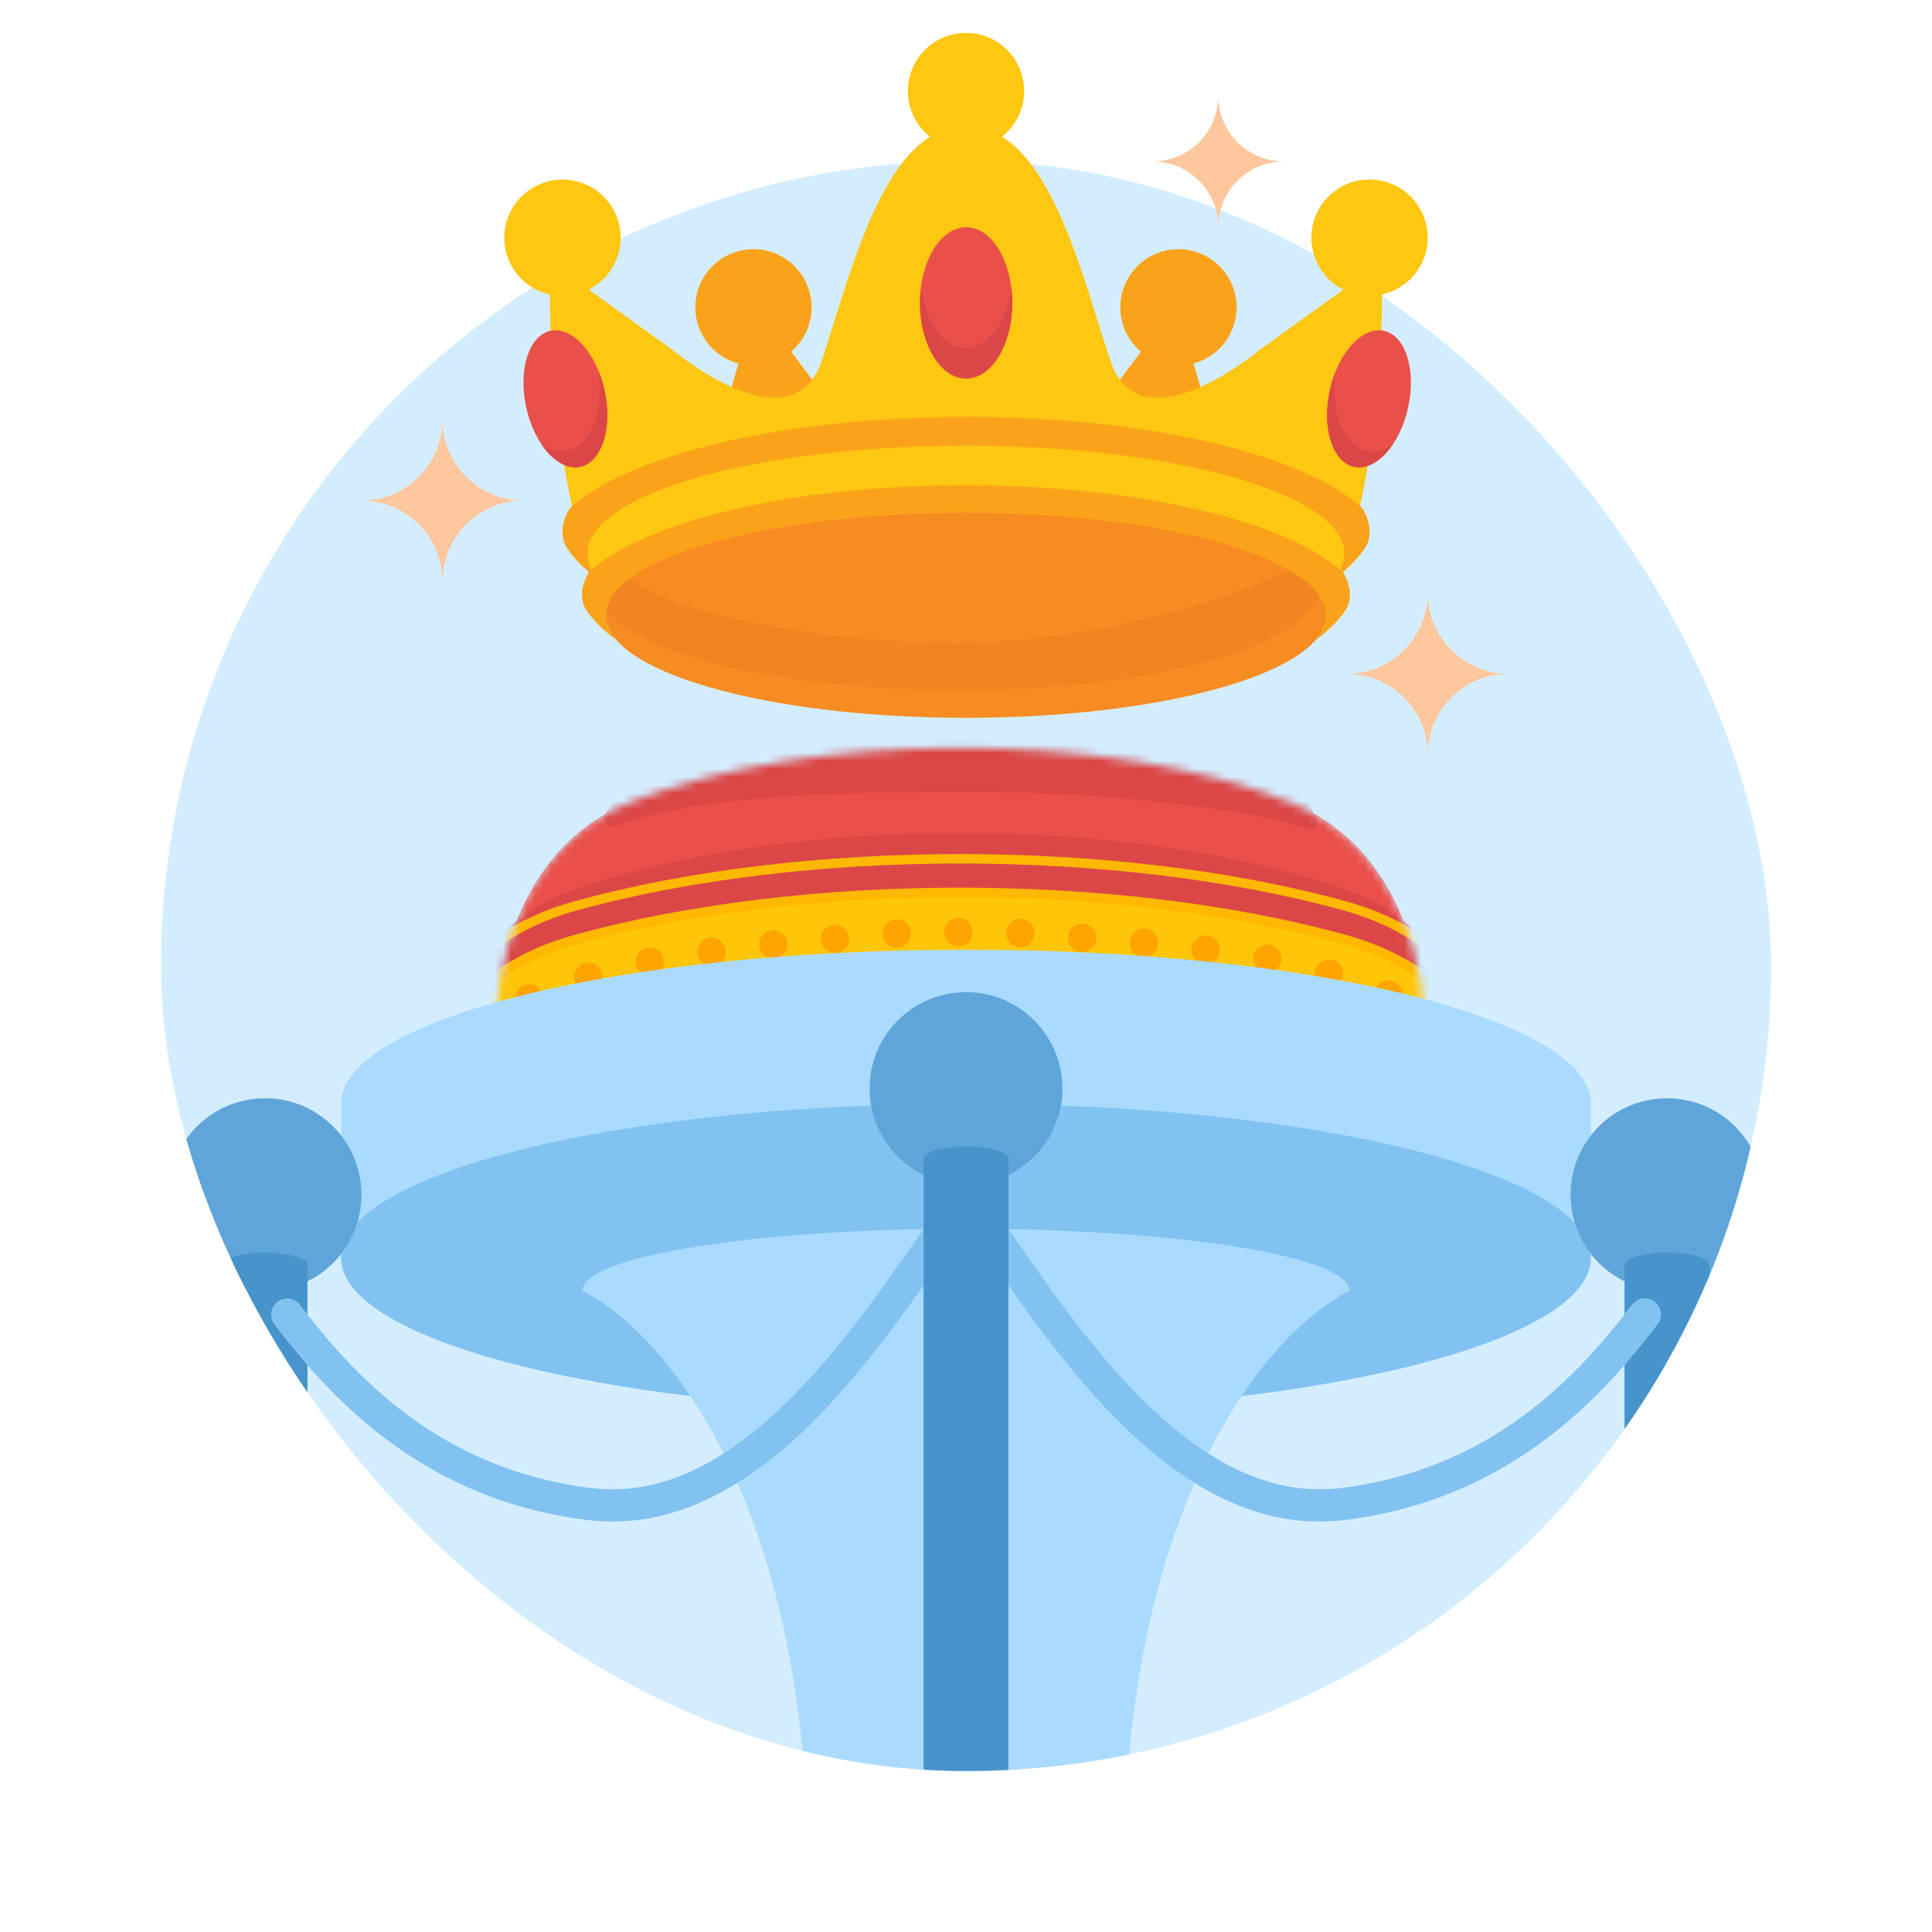 <svg xmlns="http://www.w3.org/2000/svg" width="240" height="240" fill="none" class="persona-ilustration" viewBox="0 0 240 240"><g clip-path="url(#a)"><g clip-path="url(#b)"><rect width="200" height="200" x="20" y="20" fill="#D3EDFF" rx="100"/><mask id="c" width="116" height="38" x="61" y="92" maskUnits="userSpaceOnUse" style="mask-type:alpha"><path fill="#EA4F4A" d="M78.078 99.73c-14.119 5.7-16.828 21.971-16.417 29.393h115.22c.41-7.422-2.298-23.693-16.417-29.393-22.551-9.105-59.835-9.105-82.386 0"/></mask><g mask="url(#c)"><path fill="#EA4F4A" d="M78.078 99.73c-14.119 5.7-16.828 21.971-16.417 29.394h115.22c.41-7.423-2.298-23.694-16.417-29.394-22.551-9.105-59.835-9.105-82.386 0"/><path fill="#DB4747" d="M72.015 110.285c-16.197 5.504-19.304 21.215-18.833 28.383H185.36c.471-7.168-2.636-22.879-18.833-28.383-26.722-9.082-67.791-9.082-94.513 0"/><path fill="#FFB700" fill-rule="evenodd" d="M71.406 111.947c28.333-7.805 67.396-7.805 95.729 0 17.083 4.706 20.416 18.185 19.911 24.413l-.044.54H51.539l-.044-.54c-.504-6.228 2.828-19.707 19.911-24.413m95.417 1.132c-28.128-7.748-66.976-7.748-95.105 0-15.933 4.39-19.324 16.63-19.084 22.646h133.273c.24-6.016-3.151-18.256-19.084-22.646" clip-rule="evenodd"/><path fill="#FFC509" d="M52.08 140.488c-.486-6.01 2.728-19.184 19.482-23.8 28.23-7.777 67.186-7.777 95.417 0 16.754 4.616 19.968 17.79 19.481 23.8z"/><path fill="#FFB700" fill-rule="evenodd" d="M166.823 117.254c-28.128-7.748-66.976-7.748-95.105 0-15.933 4.39-19.324 16.63-19.084 22.646h133.273c.24-6.016-3.151-18.256-19.084-22.646m-95.417-1.132c28.333-7.805 67.396-7.805 95.729 0 17.083 4.706 20.416 18.185 19.911 24.413l-.044.54H51.539l-.044-.54c-.504-6.228 2.828-19.707 19.911-24.413" clip-rule="evenodd"/><path fill="#FFA400" d="M113.152 115.929a1.761 1.761 0 1 1-3.522.076 1.761 1.761 0 0 1 3.522-.076m-9.391 2.474a1.76 1.76 0 1 0-.078-3.52 1.76 1.76 0 0 0 .078 3.52m-5.948-1.117a1.76 1.76 0 1 1-3.52.077 1.76 1.76 0 0 1 3.52-.077m-9.386 2.704a1.76 1.76 0 1 0-.076-3.52 1.76 1.76 0 0 0 .076 3.52m-5.937-.609a1.762 1.762 0 1 1-3.522.076 1.762 1.762 0 0 1 3.522-.076m-9.364 3.726a1.76 1.76 0 1 0-.075-3.52 1.76 1.76 0 0 0 .075 3.52m-7.376 2.683a1.762 1.762 0 1 0-.078-3.522 1.762 1.762 0 0 0 .079 3.522m53.36-8.23a1.76 1.76 0 1 0-.078-3.52 1.76 1.76 0 0 0 .078 3.52m5.878-1.679a1.761 1.761 0 1 0 3.522.046 1.761 1.761 0 0 0-3.522-.046m9.412 2.393a1.76 1.76 0 1 1 .046-3.52 1.76 1.76 0 0 1-.046 3.52m5.938-1.167a1.76 1.76 0 1 0 3.521.046 1.76 1.76 0 1 0-3.521-.046m9.409 2.624a1.761 1.761 0 1 1 .048-3.522 1.761 1.761 0 0 1-.048 3.522m5.931-.66a1.761 1.761 0 1 0 3.522.046 1.761 1.761 0 0 0-3.522-.046m9.395 3.646a1.76 1.76 0 1 1 .046-3.52 1.76 1.76 0 0 1-.046 3.52m7.399 2.62a1.76 1.76 0 1 1 .046-3.52 1.76 1.76 0 0 1-.046 3.52"/><path fill="#FFA400" d="M119.044 117.563a1.761 1.761 0 1 1 .048-3.522 1.761 1.761 0 0 1-.048 3.522"/><path fill="#DB4747" d="M76.497 102.63c-4.29-.214 1.787-5.076 5.362-7.48 10.298-1.425 32.734-4.436 40.088-5.077s28.258 3.117 37.79 5.077c1.873 3.206 6.375 9.232 1.788 7.48-4.098-1.564-21.966-4.307-41.588-4.307-29.894 0-38.078 2.37-43.44 4.307"/></g><path fill="#AADBFF" d="M197.632 137.113c0 10.568-34.757 19.136-77.632 19.136s-77.631-8.568-77.631-19.136c0-10.569 34.756-19.136 77.631-19.136s77.632 8.567 77.632 19.136"/><path fill="#AADBFF" d="M42.4 136.825h155.232v19.304H42.4z"/><path fill="#82C2F1" d="M197.632 156.25c0 10.568-34.757 19.136-77.632 19.136s-77.631-8.568-77.631-19.136c0-10.569 34.756-19.137 77.631-19.137s77.632 8.568 77.632 19.137"/><path fill="#AADBFF" d="M167.629 160.314c0-1.007-1.232-2.004-3.625-2.935-2.394-.93-5.902-1.775-10.325-2.487s-9.673-1.277-15.452-1.662a276 276 0 0 0-18.227-.584c-6.255 0-12.448.198-18.227.584-5.778.385-11.029.95-15.452 1.662-4.422.712-7.93 1.557-10.324 2.487s-3.626 1.928-3.626 2.935z"/><path fill="#AADBFF" d="M167.698 160.307c-11.83 6.055-28.048 28.885-28.048 71.761 0 36.892 8.772 47.815 11.221 49.215h.628c0 .204-.231.228-.628 0H120V160.307zm-95.396 0c11.83 6.055 28.048 28.885 28.048 71.761 0 36.892-8.772 47.815-11.221 49.215h-.628c0 .204.23.228.628 0H120V160.307zm-27.401-11.895c0 6.615-5.363 11.978-11.978 11.978s-11.978-5.363-11.978-11.978c0-6.616 5.363-11.978 11.978-11.978S44.9 141.796 44.9 148.412"/><path fill="#4793CC" d="M44.901 148.412c0 6.615-5.363 11.978-11.978 11.978s-11.978-5.363-11.978-11.978c0-6.616 5.363-11.978 11.978-11.978S44.9 141.796 44.9 148.412" opacity=".75"/><path fill="#4793CC" d="M38.194 157.166c0 .861-2.36 1.559-5.271 1.559s-5.271-.698-5.271-1.559 2.36-1.559 5.27-1.559c2.912 0 5.272.698 5.272 1.559"/><path fill="#4793CC" d="M27.652 157.154h10.542V240H27.652z"/><path fill="#AADBFF" d="M219.055 148.412c0 6.615-5.362 11.978-11.978 11.978s-11.978-5.363-11.978-11.978c0-6.616 5.363-11.978 11.978-11.978 6.616 0 11.978 5.362 11.978 11.978"/><path fill="#4793CC" d="M219.055 148.412c0 6.615-5.362 11.978-11.978 11.978s-11.978-5.363-11.978-11.978c0-6.616 5.363-11.978 11.978-11.978 6.616 0 11.978 5.362 11.978 11.978" opacity=".75"/><path fill="#4793CC" d="M212.348 157.166c0 .861-2.36 1.559-5.271 1.559s-5.271-.698-5.271-1.559 2.36-1.559 5.271-1.559 5.271.698 5.271 1.559"/><path fill="#4793CC" d="M201.806 157.154h10.542V240h-10.542z"/><path fill="#82C2F1" fill-rule="evenodd" d="M120.332 149.223a2 2 0 0 1 2.793.445c1.04 1.434 2.144 3.016 3.314 4.692 4.08 5.847 8.966 12.847 14.745 18.756 7.442 7.609 15.887 12.892 25.349 11.736 19.051-2.329 29.735-14.275 36.191-22.762a2 2 0 1 1 3.183 2.422c-6.646 8.737-18.191 21.78-38.889 24.31-11.361 1.389-20.988-5.031-28.693-12.909-6.038-6.174-11.191-13.56-15.284-19.428a318 318 0 0 0-3.154-4.469 2 2 0 0 1 .445-2.793" clip-rule="evenodd"/><path fill="#82C2F1" fill-rule="evenodd" d="M119.668 149.223a2 2 0 0 1 .445 2.793 309 309 0 0 0-3.154 4.469c-4.093 5.868-9.246 13.254-15.284 19.428-7.705 7.878-17.332 14.298-28.693 12.909-20.698-2.53-32.243-15.573-38.89-24.31a2 2 0 0 1 3.184-2.422c6.456 8.487 17.14 20.433 36.191 22.762 9.462 1.156 17.907-4.127 25.348-11.736 5.78-5.909 10.665-12.909 14.746-18.756 1.17-1.676 2.274-3.258 3.314-4.692a2 2 0 0 1 2.793-.445" clip-rule="evenodd"/><path fill="#AADBFF" d="M131.978 135.224c0 6.616-5.363 11.978-11.978 11.978s-11.978-5.362-11.978-11.978 5.363-11.978 11.978-11.978 11.978 5.363 11.978 11.978"/><path fill="#4793CC" d="M131.978 135.224c0 6.616-5.363 11.978-11.978 11.978s-11.978-5.362-11.978-11.978 5.363-11.978 11.978-11.978 11.978 5.363 11.978 11.978" opacity=".75"/><path fill="#4793CC" d="M125.271 143.978c0 .861-2.36 1.559-5.271 1.559s-5.271-.698-5.271-1.559 2.36-1.559 5.271-1.559 5.271.698 5.271 1.559"/><path fill="#4793CC" d="M114.729 143.966h10.542v82.846h-10.542z"/></g><path fill="#FAA31A" d="M92.886 42.12c-1.327 2.43-3.993 13.776-3.993 13.776l15.879-3.559-8.01-10.687s-2.549-1.962-3.876.47m54.227.011c1.328 2.42 3.994 13.765 3.994 13.765v.012l-15.88-3.547 8.011-10.688s2.548-1.962 3.875.458"/><path fill="#FFC612" d="M68.316 36.058c0 26.426 7.47 42.317 7.47 42.317v-.012h88.439l-.011.024.012-.024h-.001c.317-.688 7.459-16.455 7.459-42.293a252 252 0 0 1-2.747-1.567l.01-.007s-.266-.144-.01.007l-12.475 8.978s-14.822 12.438-18.533 1.303a276 276 0 0 1-1.456-4.565c-3.404-10.885-7.681-24.562-16.467-24.562-8.765 0-13.041 13.644-16.451 24.521a263 263 0 0 1-1.472 4.607c-3.711 11.134-18.533-1.316-18.533-1.316l-12.474-8.977c.247-.146-.011-.008-.011-.008l.01.008c-.236.14-.933.539-2.759 1.566"/><path fill="#FFC612" d="M113.276 8.67a7.224 7.224 0 0 0 4.087 9.36 7.226 7.226 0 0 0 9.361-4.087 7.225 7.225 0 0 0-4.088-9.36 7.224 7.224 0 0 0-9.36 4.087m54.215 27.576a7.224 7.224 0 0 1-4.087-9.36 7.224 7.224 0 0 1 9.36-4.088 7.225 7.225 0 0 1 4.088 9.361 7.226 7.226 0 0 1-9.361 4.087m-100.256.012a7.225 7.225 0 0 1-4.087-9.361 7.225 7.225 0 0 1 9.36-4.087 7.225 7.225 0 0 1 4.088 9.36 7.225 7.225 0 0 1-9.36 4.088"/><path fill="#FAA31A" d="M86.873 35.542a7.225 7.225 0 0 0 4.087 9.36 7.225 7.225 0 0 0 9.361-4.087 7.224 7.224 0 0 0-4.087-9.36 7.225 7.225 0 0 0-9.36 4.087m52.793 0a7.225 7.225 0 0 0 4.088 9.36 7.224 7.224 0 0 0 9.36-4.087 7.224 7.224 0 0 0-4.087-9.36 7.226 7.226 0 0 0-9.361 4.087"/><path fill="#F78C22" d="M127.217 81.899c16.678 0 28.563-7.458 36.268-11.31-7.822-3.712-28.305-7.917-44.595-7.917-16.69 0-35.81 5.121-43.504 8.974 7.822 3.7 26.45 11.58 42.74 11.58z"/><path fill="#F78C22" d="M75.269 76.437c0 7.035 20.025 12.732 44.737 12.732 20.953 0 38.535-4.1 43.409-9.631v-.024c.869-.986 1.327-2.008 1.327-3.077v-.14c-.023-.917-.399-1.798-1.092-2.655-.071.094-.141.188-.223.282v.023c-4.886 5.532-22.468 9.631-43.421 9.631s-39.182-4.252-43.656-9.936c-.705.904-1.081 1.832-1.081 2.795"/><path fill="#F08521" d="M75.258 75.78c4.486 5.684 22.315 9.936 43.656 9.936s38.535-4.1 43.409-9.631v-.024a62 62 0 0 0 1.668-2.02c-1.057-1.339-1.456-2.102-3.876-3.241-7.705 3.852-24.535 9.055-41.213 9.055-16.29 0-34.424-3.253-40.661-7.998-1.809.951-2.819 3.218-2.971 3.922z"/><path fill="#FAA31A" fill-rule="evenodd" d="M119.994 51.797v-.012l.035-.011c22.75 0 42.106 4.745 49.212 11.369.152.235 1.762 2.854.258 5.038-.841 1.218-1.89 2.224-2.684 2.897l.03.028c.141.223 1.679 2.713.246 4.792-1.503 2.16-3.687 3.629-3.687 3.629v-.023c.869-.987 1.327-2.009 1.327-3.078v-.14c-.27-6.965-20.19-12.591-44.737-12.591s-44.466 5.626-44.736 12.59v.141c0 1.056.447 2.054 1.284 3.04-.35-.238-2.292-1.608-3.645-3.568-1.394-2.023.024-4.434.221-4.769l.014-.023.033-.031c-.79-.673-1.823-1.669-2.653-2.87-1.503-2.185.106-4.804.258-5.039 7.117-6.635 26.467-11.367 49.224-11.369m0 3.57c-25.787.002-46.71 5.91-46.992 13.237v.153c0 .685.178 1.35.521 1.997 7.063-6.134 25.206-10.477 46.46-10.465h.011c21.267 0 39.419 4.348 46.473 10.477.348-.655.53-1.327.53-2.02v-.153c-.293-7.318-21.223-13.226-47.003-13.226" clip-rule="evenodd"/><path fill="#FAA31A" d="m76.542 79.467.055.037h-.024z"/><path fill="#E9504A" d="M65.369 50.61c-1.022-4.662.317-8.925 3.006-9.513 2.69-.587 5.697 2.713 6.718 7.376 1.022 4.663-.317 8.926-3.006 9.514-2.69.587-5.697-2.714-6.718-7.376"/><path fill="#DB4747" d="M67.284 55.223c1.36 2.007 3.142 3.127 4.803 2.764 2.69-.587 4.028-4.85 3.007-9.513a15 15 0 0 0-.698-2.289c.626 4.921-.959 9.146-3.864 9.78-1.074.235-2.191-.05-3.248-.742"/><path fill="#E9504A" d="M174.926 50.61c1.022-4.662-.317-8.925-3.007-9.513s-5.696 2.713-6.718 7.376.317 8.926 3.007 9.514 5.696-2.714 6.718-7.376"/><path fill="#DB4747" d="M173.01 55.223c-1.36 2.007-3.142 3.127-4.802 2.764-2.69-.587-4.029-4.85-3.007-9.513a15 15 0 0 1 .698-2.289c-.627 4.921.959 9.146 3.863 9.78 1.075.235 2.192-.05 3.248-.742"/><path fill="#E9504A" d="M114.286 37.62c0-5.19 2.572-9.395 5.732-9.395 3.171 0 5.731 4.204 5.731 9.396 0 5.19-2.572 9.395-5.731 9.395-3.171 0-5.732-4.204-5.732-9.395"/><path fill="#DB4747" d="M114.403 35.725a15 15 0 0 0-.117 1.897c0 5.19 2.561 9.396 5.732 9.396 3.159 0 5.731-4.205 5.731-9.396q0-.978-.117-1.9c-.536 4.28-2.85 7.499-5.614 7.499-2.774 0-5.08-3.216-5.615-7.496"/><path fill="#FFC79D" fill-rule="evenodd" d="M143.167 20.057a8.17 8.17 0 0 0 8.168-8.168 8.17 8.17 0 0 0 8.168 8.168 8.17 8.17 0 0 0-8.168 8.168 8.17 8.17 0 0 0-8.168-8.168M44.901 62.183c5.558 0 10.063-4.505 10.063-10.063 0 5.558 4.505 10.063 10.062 10.063-5.557 0-10.062 4.505-10.062 10.062 0-5.557-4.505-10.062-10.063-10.062M167.29 83.705c5.557 0 10.062-4.505 10.062-10.062 0 5.557 4.505 10.062 10.062 10.062-5.557 0-10.062 4.505-10.062 10.063 0-5.558-4.505-10.063-10.062-10.063" clip-rule="evenodd"/></g><defs><clipPath id="a"><path fill="#fff" d="M0 0h240v240H0z"/></clipPath><clipPath id="b"><rect width="200" height="200" x="20" y="20" fill="#fff" rx="100"/></clipPath></defs></svg>